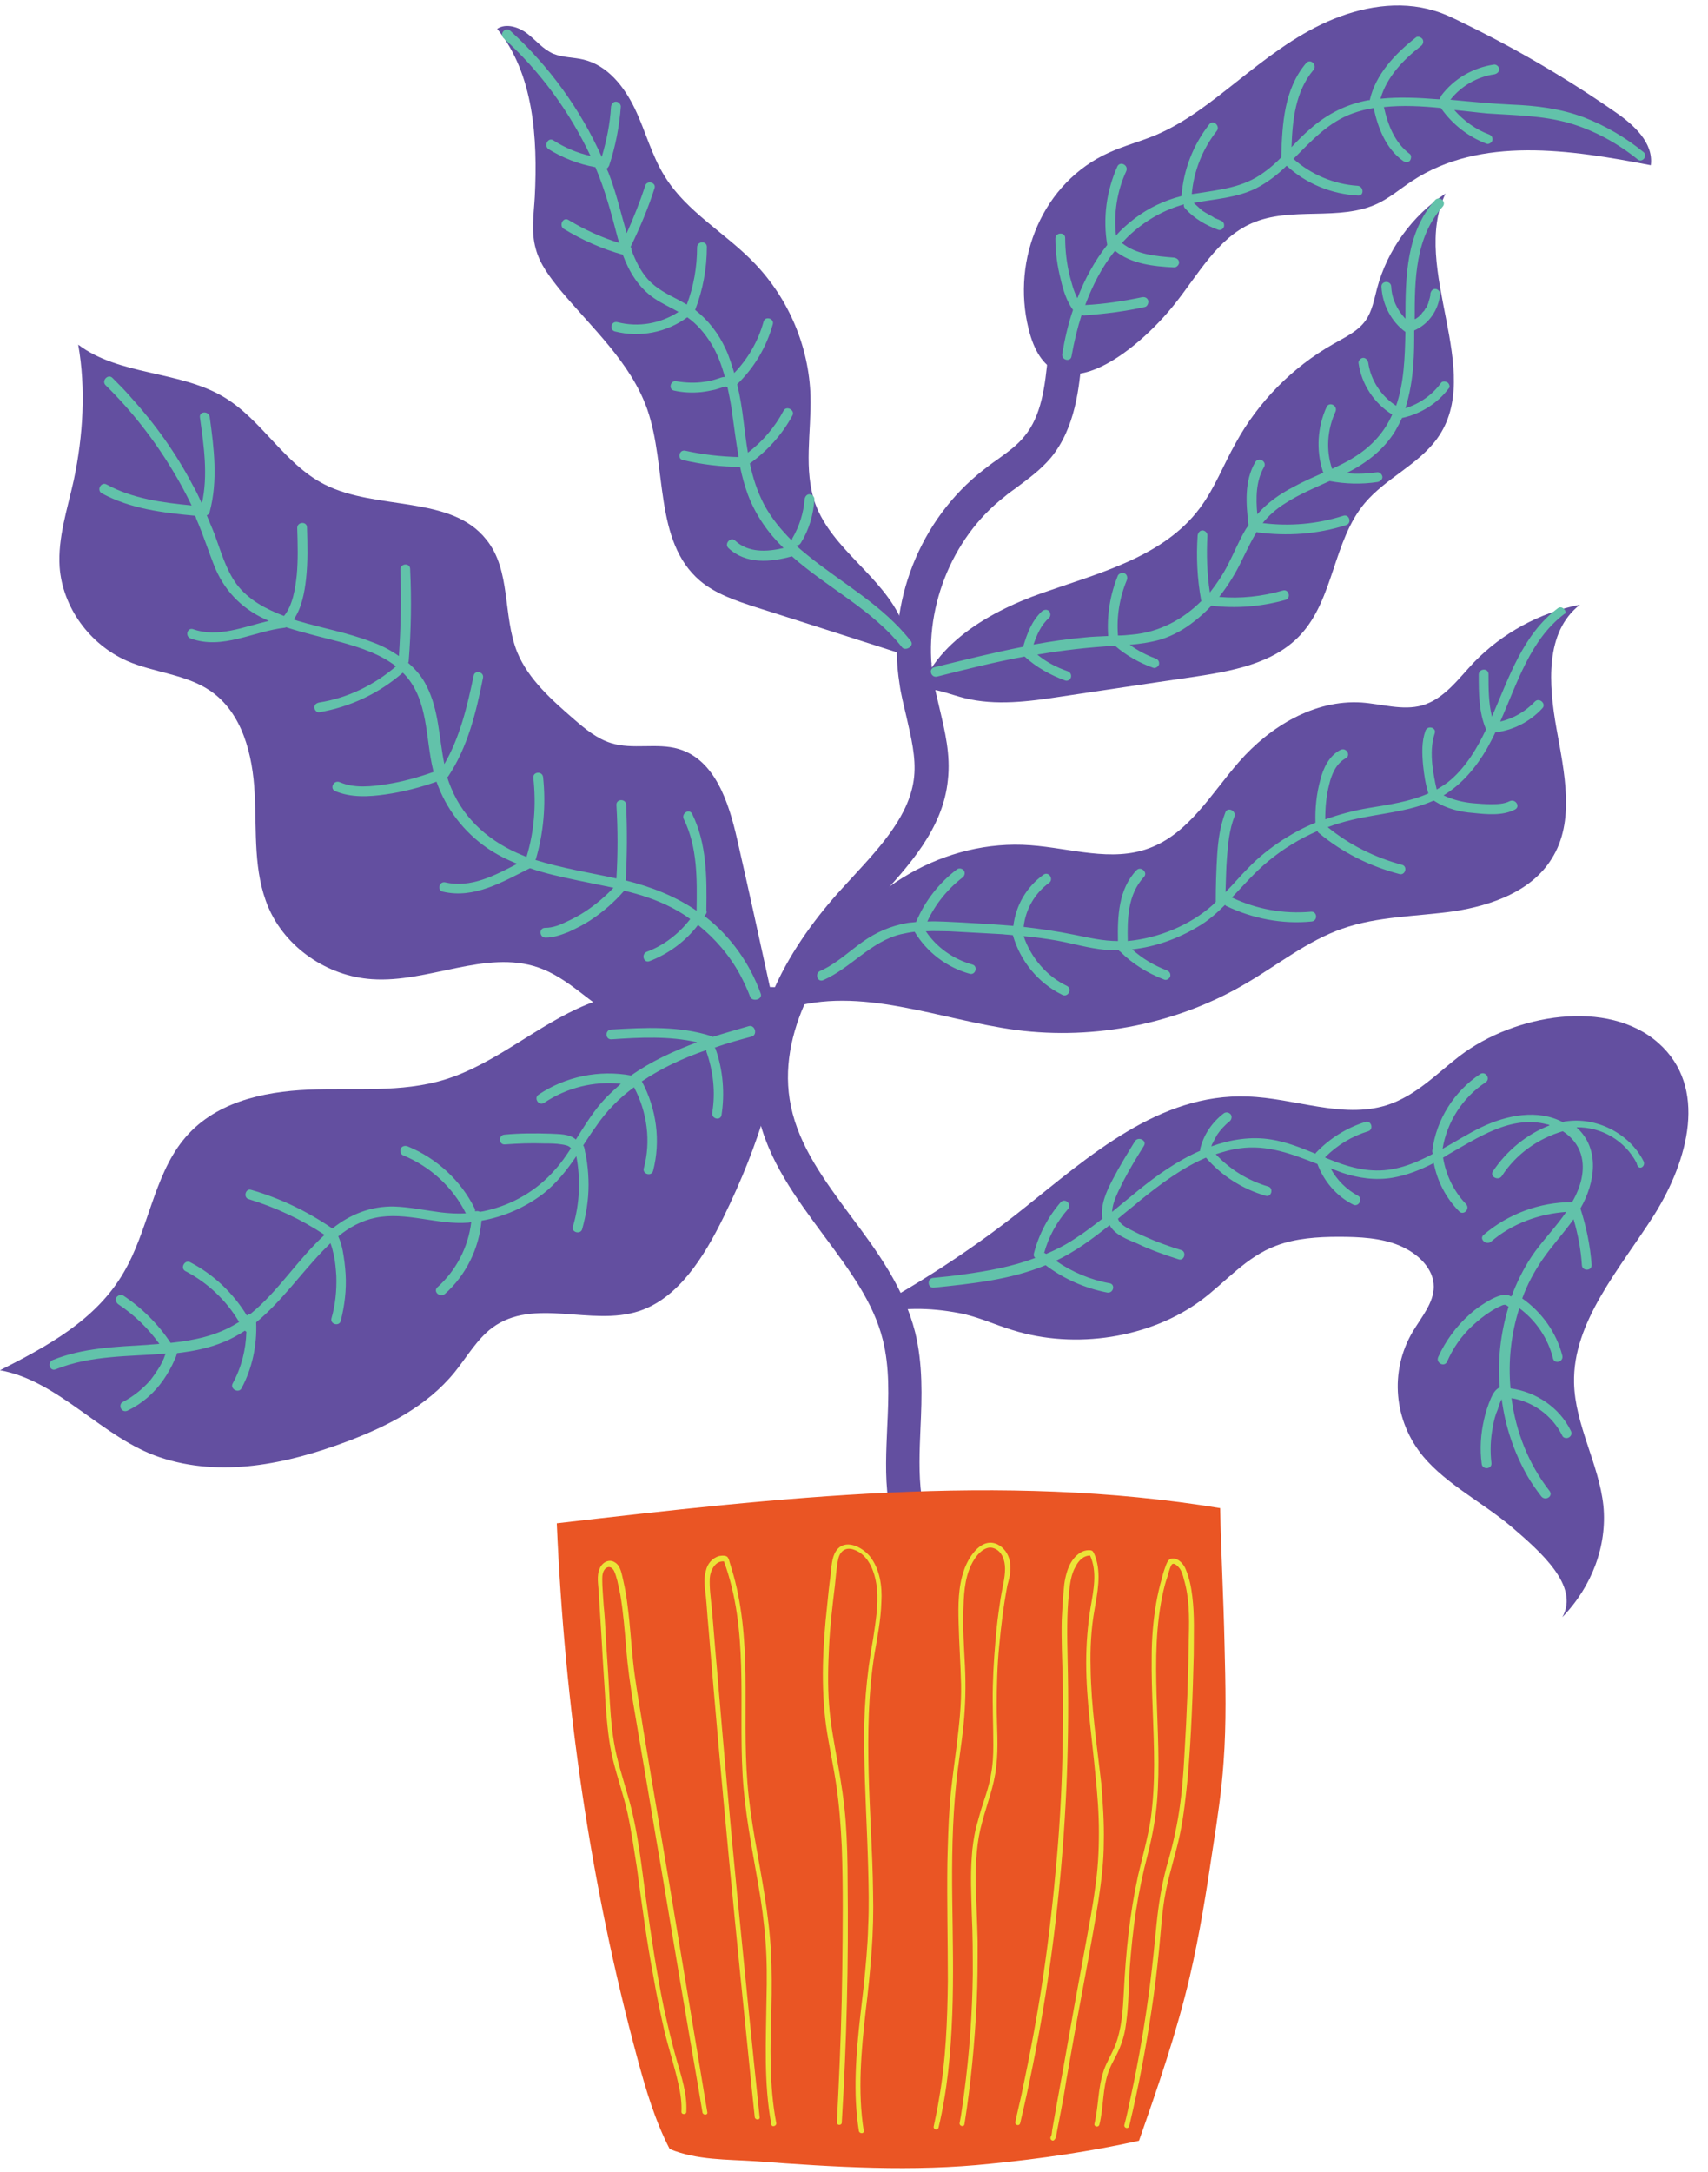 <?xml version="1.0" encoding="UTF-8"?><svg xmlns="http://www.w3.org/2000/svg" xmlns:xlink="http://www.w3.org/1999/xlink" height="444.3" preserveAspectRatio="xMidYMid meet" version="1.0" viewBox="-0.1 -1.1 349.4 444.3" width="349.4" zoomAndPan="magnify"><g id="change1_5"><path d="M181.6,305.8c-0.7-5.1-0.4-10.2-0.2-15.1c0.3-6.2,0.5-12.1-0.9-17.7c-1.9-7.7-6.9-14.4-12.1-21.4 c-5.6-7.6-11.5-15.4-13.5-25.1c-3.7-18.1,7.3-35,17.3-45.9c0.7-0.8,1.5-1.6,2.2-2.4c5.8-6.3,11.7-12.7,12.5-20.4 c0.4-4-0.6-8-1.6-12.4c-0.5-2.2-1.1-4.4-1.4-6.7c-2.6-16.4,4.1-33.5,17.2-43.7c0.9-0.7,1.8-1.4,2.7-2c2.2-1.6,4.2-3,5.7-4.9 c3.4-4.1,4.2-10,4.8-16.7l6.9,0.6c-0.5,6.1-1.3,14.4-6.3,20.5c-2.1,2.5-4.6,4.3-7,6.1c-0.8,0.6-1.7,1.2-2.5,1.9 c-11,8.5-16.8,23.5-14.6,37.2c0.3,2,0.8,4,1.3,6.1c1.1,4.7,2.3,9.5,1.7,14.7c-1,10-8.1,17.6-14.3,24.4c-0.7,0.8-1.5,1.6-2.2,2.4 c-8.9,9.8-18.8,24.7-15.6,39.9c1.7,8.2,6.8,15.1,12.2,22.4c5.4,7.2,10.9,14.7,13.2,23.8c1.6,6.5,1.4,13.2,1.1,19.6 c-0.2,4.8-0.4,9.4,0.2,13.9L181.6,305.8z" fill="#634FA0"/></g><g id="change1_1"><path d="M226.8,30.1c3.1-1.4,6.5-2.3,9.6-3.6c6.1-2.6,11.3-6.8,16.5-10.9c5.8-4.6,11.8-9.3,18.6-12.3 c6.8-3,14.6-4.4,21.8-2.2c2.1,0.6,4.1,1.6,6.1,2.6c10.7,5.2,21.1,11.3,30.9,18.1c3.8,2.6,7.9,6.3,7.3,10.9 c-16.5-3.2-34.8-6-48.8,3.2c-2.3,1.5-4.5,3.4-7,4.6c-7.9,3.8-17.8,0.5-25.9,4.1c-7,3.1-10.9,10.5-15.7,16.5 c-7.6,9.6-25.3,24.1-29.9,5C206.8,51.9,213.2,36.2,226.8,30.1z" fill="#634FA0"/></g><g id="change1_6"><path d="M187.2,144.1c1.7-12.3,14.2-19.8,25.9-23.9s24.8-7.4,32.2-17.3c3.1-4.1,4.9-9,7.4-13.4 c4.6-8.4,11.6-15.5,19.9-20.2c2.4-1.4,5.1-2.6,6.7-4.9c1.3-1.9,1.7-4.2,2.3-6.5c2.1-7.9,7.2-14.9,14-19.4 c-7.3,15.3,8.2,36.4-1.7,50.1c-3.9,5.4-10.5,8.1-14.8,13.2c-6.5,7.7-6.3,19.6-13.2,27c-5.5,5.9-14.1,7.4-22.1,8.6 c-9,1.3-18,2.7-26.9,4c-6.5,1-13.3,1.9-19.7,0.3c-2.8-0.7-5.5-1.9-8.3-1.9C185.9,139.8,187.2,141.2,187.2,144.1z" fill="#634FA0"/></g><g id="change1_2"><path d="M184.4,126c-3.9-9.2-14.2-14.6-17.7-24c-2.5-7-0.8-14.7-1-22.1c-0.3-10-4.4-19.8-11.4-27.1 c-5.9-6.2-13.9-10.5-18.4-17.8c-2.7-4.3-3.9-9.2-6.1-13.8s-5.6-8.9-10.5-10.1c-2-0.5-4.2-0.4-6.2-1.2c-2.1-0.9-3.5-2.7-5.3-4.1 s-4.4-2.2-6.2-1c7.5,9.2,8.3,22.4,7.7,34.3c-0.2,3.6-0.8,7.2,0.2,10.7c0.8,3.1,2.9,5.8,4.9,8.3c6.5,7.8,14.5,14.9,17.9,24.5 c4.1,11.8,1.3,27,10.8,35.1c3.2,2.7,7.4,4.1,11.4,5.4c12,3.8,24,7.7,36,11.5" fill="#634FA0"/></g><g id="change1_7"><path d="M168.3,196.2c7.6-15.6,25.1-25.7,42.4-24.4c8.2,0.6,16.6,3.5,24.3,0.6c8.1-3,12.7-11.2,18.4-17.7 c6.3-7.2,15.4-12.7,25-12.1c4.2,0.3,8.4,1.7,12.4,0.6c4.5-1.3,7.4-5.4,10.6-8.8c5.8-6,13.5-10.2,21.7-11.8 c-7.2,5.6-6.4,16.3-4.8,25.3c1.6,9,3.9,19-1,26.7c-4.1,6.6-12.2,9.5-19.9,10.7c-7.7,1.1-15.7,1-23,3.6c-7.1,2.5-13,7.3-19.5,11.1 c-14,8.3-30.9,11.7-47.1,9.6c-15.8-2.1-31.9-9.2-47-4.3" fill="#634FA0"/></g><g id="change1_3"><path d="M157.4,200.8c-2.2-10.1-4.4-20.1-6.7-30.2c-1.7-7.5-4.5-16.3-12-18.5c-4.4-1.3-9.4,0.2-13.8-1.2 c-2.9-0.9-5.3-2.9-7.5-4.8c-4.6-4-9.4-8.2-11.7-13.8c-3-7.5-1.2-16.7-6.3-23c-7.2-9.2-22.5-5.9-33.1-11.3 c-8.3-4.2-12.8-13.3-20.8-18c-9.1-5.3-21.3-4.3-29.6-10.6c1.6,9,1,18.7-0.9,27.7c-1.3,5.9-3.3,11.8-2.9,17.8 c0.6,8.2,6.1,15.8,13.8,19.2c5.5,2.4,12,2.7,17,6.1c6.6,4.5,8.7,13.1,9.1,21c0.4,7.9-0.3,16,2.8,23.3c3.5,8.2,12,14.1,21.2,14.7 c11.5,0.8,23.2-6.1,34-2.4c6.1,2.1,10.6,7.3,16.2,10.5c6.4,3.6,14.3,4.6,21.4,2.7c8.5-2.3,16-8.6,24.9-8.7" fill="#634FA0"/></g><g id="change1_4"><path d="M161.6,202.3c-14-1.7-28.5-3.3-41.7,2.1c-10,4.1-18.6,12.1-28.9,15.3c-9,2.8-18.6,1.7-28,2.1 s-19.5,2.6-25.7,10.4c-6,7.5-7.1,18.5-12.1,27c-5.7,9.8-15.7,15.1-25.3,20c12,2.1,21,13.9,32.7,17.8c12.5,4.2,25.9,1.4,38.2-3.2 c8.2-3.1,16.3-7.1,22.1-14.2c2.5-3.1,4.6-6.8,7.7-9.1c8.5-6.3,20.2-0.2,30-3.4c8-2.6,13.3-11,17.3-19.2 C155.5,232.4,159,219.7,161.6,202.3z" fill="#634FA0"/></g><g id="change1_8"><path d="M339.2,212.3c-10.3-9.2-29.4-6-40.7,2.6c-4.8,3.7-9,8.2-15,10.1c-9.1,2.8-18.8-1.5-28.4-1.8 c-18.1-0.7-32.5,12.3-45.8,22.9c-9.5,7.6-19.8,14.4-30.8,20.5c0.2,0.3,0.3,0.6,0.5,1c5.3-1.2,10.8-1.3,17.1-0.1 c3.8,0.7,7.3,2.4,11,3.5c12.8,4,28.1,1.6,38.5-6.1c5.1-3.8,9.2-8.9,15.4-11.2c4-1.5,8.4-1.8,12.7-1.8c4.3,0,8.7,0.2,12.5,1.8 c3.8,1.6,7,4.7,7,8.4c0,3.3-2.5,6.2-4.3,9.2c-4.8,8.1-3.9,18.3,2.2,25.6c4.8,5.7,12.2,9.4,18.1,14.4c5.8,5,13.9,12,10.3,18.4 c6.1-6.3,9.2-14.7,8.4-22.8c-0.9-8.5-5.8-16.5-6-25.1c-0.3-12.5,9.4-23.4,16.4-34.4C345.3,236.2,349.3,221.3,339.2,212.3z" fill="#634FA0"/></g><g id="change2_1"><path d="M296.1,77.2c-0.4-0.3-1.1-0.4-1.4,0c-1.8,2.5-4.4,4.3-7.3,5.2c0.9-2.9,1.4-5.9,1.6-8.8 c0.2-2.3,0.2-4.7,0.2-7.1c3-1.3,5-4.2,5.3-7.5c0-0.5-0.5-1-1-1c-0.6,0-0.9,0.5-1,1c0,0,0,0.1,0,0.1c0,0,0,0,0,0c0,0.1,0,0.2,0,0.2 c0,0.2-0.1,0.3-0.1,0.5c-0.1,0.3-0.2,0.7-0.3,1c0,0,0,0.1,0,0.1c0,0.1-0.1,0.1-0.1,0.2c-0.1,0.2-0.1,0.3-0.2,0.5 c-0.1,0.2-0.2,0.3-0.3,0.4c0,0.1-0.1,0.1-0.1,0.2c0,0-0.1,0.1-0.1,0.2c0,0-0.1,0.1-0.1,0.1c-0.1,0.1-0.1,0.1-0.2,0.2 c-0.1,0.1-0.2,0.2-0.3,0.4c-0.1,0.1-0.2,0.2-0.4,0.4c-0.1,0.1-0.1,0.1-0.2,0.2c0,0,0,0,0,0c0,0,0,0,0,0c-0.3,0.2-0.5,0.4-0.8,0.5 c0-8.2,0.1-16.7,5.7-23c0.9-1-0.6-2.3-1.5-1.4c-5.9,6.6-6.1,15.5-6.1,24.3c-1.7-1.8-2.8-4.1-2.9-6.6c-0.1-1.3-2.1-1.2-2,0.1 c0.2,3.6,2,7.1,4.9,9.2c-0.1,5.3-0.3,10.5-1.9,15.1c-3-1.9-5.2-5.2-5.7-8.8c-0.1-0.5-0.5-1-1-1c-0.5,0-1,0.5-1,1 c0.6,4.4,3.2,8.3,6.9,10.6c-1.5,3.4-4,6.4-7.9,8.8c-1.4,0.9-2.9,1.6-4.4,2.3c0,0,0,0,0,0c-1.3-3.8-1-8,0.7-11.7 c0.5-1.2-1.2-2.1-1.8-1c-1.9,4.1-2.2,8.9-0.8,13.2c0,0.1,0.1,0.2,0.1,0.3c-2,0.9-4.1,1.8-6.1,2.9c-2.9,1.5-5.4,3.3-7.4,5.6 c-0.3-3.3-0.3-6.8,1.4-9.7c0.6-1.1-1.1-2.1-1.8-1c-2.3,3.9-1.9,8.6-1.4,12.9c-0.2,0.4-0.5,0.7-0.7,1.1c-1.3,2.2-2.3,4.7-3.5,7 c-1,2-2.3,3.9-3.7,5.7c-0.6-3.9-0.7-7.8-0.5-11.7c0-0.5-0.5-1-1-1c-0.6,0-0.9,0.5-1,1c-0.3,4.4-0.1,8.8,0.7,13.2 c0,0.1,0,0.2,0.1,0.2c-3.8,3.8-8.6,6.4-14.1,6.9c-1,0.1-2,0.2-3,0.2c-0.3-3.8,0.3-7.7,1.8-11.3c0.2-0.5,0.1-1.1-0.4-1.4 c-0.4-0.2-1.1-0.1-1.4,0.4c-1.6,3.9-2.3,8.1-2,12.4c-1.6,0.1-3.2,0.1-4.9,0.3c-3.4,0.3-6.8,0.8-10.1,1.4c-0.1,0-0.2,0-0.3,0.1 c0.7-2,1.5-4,3.2-5.5c0.4-0.4,0.3-1.1,0-1.4c-0.4-0.4-1-0.3-1.4,0c-2.1,1.9-3.1,4.6-3.9,7.3c-6.1,1.2-12.1,2.7-18.2,4.2 c-1.2,0.3-0.7,2.2,0.6,1.9c5.9-1.5,11.9-3,17.9-4.1c2.4,2.2,5.3,3.8,8.3,4.9c0.5,0.2,1.1-0.2,1.2-0.7c0.1-0.6-0.2-1-0.7-1.2 c-2.3-0.8-4.4-1.9-6.2-3.4c5.3-0.9,10.5-1.5,15.9-1.8c0,0,0,0,0,0c2.3,2,5,3.5,7.8,4.5c0.5,0.2,1.1-0.3,1.2-0.7 c0.1-0.6-0.2-1-0.7-1.2c-1.9-0.7-3.6-1.6-5.3-2.8c2.2-0.2,4.3-0.5,6.4-1.1c2.5-0.8,4.8-2.1,6.8-3.7c1.3-1,2.5-2.1,3.5-3.2 c5.1,0.6,10.2,0.2,15.2-1.2c1.2-0.4,0.6-2.3-0.6-1.9c-4.2,1.2-8.6,1.7-13,1.3c1.8-2.3,3.3-4.7,4.6-7.4c1-2,1.9-4,3.1-5.9 c0.1,0,0.1,0,0.1,0.1c6.1,0.8,12.3,0.4,18.2-1.5c1.2-0.4,0.6-2.3-0.6-1.9c-5.3,1.7-10.9,2.2-16.5,1.5c1.3-1.6,2.9-3,4.7-4.1 c2.8-1.8,5.9-3.1,9-4.5c3.2,0.6,6.5,0.7,9.8,0.2c0.5-0.1,1-0.5,1-1c0-0.5-0.5-1-1-1c-2.1,0.3-4.2,0.4-6.4,0.2c4-2,7.6-4.7,10-8.6 c0.5-0.9,1-1.8,1.4-2.7c3.8-0.8,7.3-3,9.6-6.1C296.5,78.2,296.5,77.6,296.1,77.2z" fill="#62C2AA"/></g><g id="change2_3"><path d="M336.1,30c-3.7-3-7.8-5.4-12.2-7.1c-4.8-1.8-9.7-2.4-14.8-2.6c-4.2-0.2-8.3-0.6-12.5-1 c2.2-2.8,5.5-4.7,9-5.2c0.5-0.1,1-0.5,1-1c0-0.5-0.5-1-1-1c-4.3,0.6-8.3,2.9-10.9,6.4c-0.1,0.2-0.2,0.4-0.2,0.7c-0.2,0-0.3,0-0.5,0 c-3.9-0.3-7.8-0.5-11.7-0.1c1.3-4.5,4.7-8,8.3-10.8c0.4-0.3,0.6-0.9,0.3-1.4c-0.3-0.4-1-0.7-1.4-0.3c-4.2,3.3-8.2,7.5-9.4,12.8 c-0.1,0-0.2,0-0.3,0c-4.4,0.8-8.4,2.8-11.8,5.8c-1.4,1.2-2.7,2.5-3.9,3.8c0.2-5.6,0.8-11.4,4.5-15.8c0.8-1-0.6-2.4-1.5-1.4 c-4.5,5.3-4.9,12.4-5.1,19.1c0,0.1,0,0.1,0,0.2c-1.1,1.1-2.3,2.2-3.6,3.1c-4.2,3.1-9,3.5-13.9,4.3c-0.3,0-0.5,0.1-0.8,0.1 c0.4-4.7,2.2-9.2,5.1-12.9c0.8-1-0.7-2.4-1.5-1.4c-3.3,4.2-5.3,9.3-5.7,14.7c-3.5,0.9-6.7,2.4-9.6,4.6c-1.4,1.1-2.7,2.2-3.8,3.5 c-0.5-4.5,0.2-9.1,2.1-13.2c0.5-1.2-1.2-2.1-1.8-1c-2.3,5.1-3,10.7-2.1,16.1c-2.6,3.3-4.6,7-6.1,10.9c-0.8-1.5-1.2-3.2-1.6-4.7 c-0.6-2.5-0.9-5.1-0.9-7.6c0-1.3-2-1.2-2,0.1c0,2.8,0.4,5.7,1.1,8.4c0.5,2.2,1.2,4.4,2.5,6.2c-1,2.9-1.7,6-2.2,9 c-0.2,1.3,1.7,1.7,1.9,0.5c0.5-2.9,1.2-5.8,2.1-8.6c0.2,0.2,0.4,0.3,0.7,0.2c4.1-0.3,8.1-0.8,12.2-1.7c0.5-0.1,0.8-0.8,0.7-1.3 c-0.2-0.6-0.7-0.8-1.3-0.7c-3.8,0.8-7.7,1.4-11.6,1.6c0,0,0,0,0,0c1.5-4,3.4-7.8,6.1-11.1c3.3,2.7,7.9,3.2,12.1,3.4 c0.5,0,1-0.5,1-1c0-0.6-0.5-0.9-1-1c-3.7-0.3-7.7-0.6-10.7-3c0.6-0.6,1.2-1.3,1.9-1.9c3.1-2.8,6.8-4.9,10.8-6 c-0.1,0.3,0,0.6,0.3,0.9c1.8,2,4.2,3.4,6.7,4.3c0.5,0.2,1.1-0.2,1.2-0.7c0.1-0.6-0.2-1-0.7-1.2c-0.1,0-0.3-0.1-0.4-0.2c0,0,0,0,0,0 c0,0,0,0-0.1,0c-0.1,0-0.1-0.1-0.2-0.1c-0.3-0.1-0.6-0.2-0.8-0.4c-0.5-0.3-1.1-0.6-1.6-0.9c-0.1-0.1-0.2-0.1-0.3-0.2 c-0.1,0-0.1-0.1-0.2-0.1c0,0,0,0,0,0c0,0,0,0,0,0c-0.2-0.2-0.5-0.4-0.7-0.6c-0.4-0.4-0.8-0.7-1.2-1.1c4.3-0.8,8.8-1,12.8-3 c2.3-1.2,4.4-2.8,6.2-4.6c4,3.7,9.2,5.8,14.6,6.1c1.3,0.1,1.2-1.9-0.1-2c-4.8-0.3-9.5-2.3-13.1-5.5c3.6-3.6,7.1-7.5,12.1-9.3 c1.4-0.5,2.9-0.9,4.3-1.1c0.9,4.1,2.5,8.3,6,10.8c0.4,0.3,1,0.4,1.4,0c0.3-0.4,0.4-1.1,0-1.4c-3.1-2.3-4.5-6-5.3-9.6 c3.8-0.4,7.8-0.2,11.7,0.2c0,0.1,0,0.1,0.1,0.2c2.3,3.2,5.5,5.7,9.2,7.1c0.5,0.2,1.1-0.3,1.2-0.7c0.1-0.6-0.2-1-0.7-1.2 c-2.7-1-5.2-2.8-7.1-5c2.3,0.2,4.5,0.5,6.7,0.7c5.7,0.4,11.3,0.4,16.9,2c5.1,1.5,9.8,4.1,13.9,7.4C335.8,32.3,337.1,30.8,336.1,30z" fill="#62C2AA"/></g><g id="change2_4"><path d="M318.6,123.3c-7.2,5.4-10,14.2-13.5,22.2c-0.7-2.8-0.7-5.8-0.7-8.7c0-1.3-2-1.2-2,0.1c0,3.8,0,7.7,1.5,11.2 c-1.8,3.8-4,7.5-7.2,10.3c-0.9,0.8-1.9,1.4-2.9,2c-0.4-1.7-0.7-3.4-0.9-5.1c-0.2-2.1-0.2-4.3,0.5-6.4c0.4-1.2-1.5-1.7-1.9-0.5 c-0.8,2.2-0.7,4.6-0.5,6.9c0.2,2,0.5,4,1.1,5.9c-3.8,1.7-8.1,2.3-12.3,3c-3,0.5-5.9,1.3-8.8,2.3c0-2.4,0.2-4.8,0.8-7.1 c0.5-2.1,1.4-4.3,3.4-5.4c1.1-0.6,0.1-2.3-1.1-1.7c-2.3,1.2-3.5,3.7-4.1,6.1c-0.8,2.9-1.1,5.9-1,8.8c-2.3,0.9-4.5,2.1-6.7,3.5 c-2.6,1.7-5,3.6-7.1,5.8c-1.6,1.6-3,3.3-4.6,4.9c0.1-2.4,0.1-4.7,0.3-7.1c0.2-2.8,0.5-5.7,1.5-8.3c0.5-1.2-1.3-2.1-1.8-1 c-1.1,2.8-1.5,5.7-1.7,8.7c-0.2,3.2-0.3,6.4-0.3,9.6c0,0,0,0.1,0,0.1c-0.2,0.2-0.4,0.4-0.6,0.6c-4.7,4.2-11.1,6.8-17.4,7.4 c-0.1-4.6,0-9.5,3.3-13.1c0.9-0.9-0.6-2.3-1.5-1.4c-3.7,3.9-3.9,9.4-3.8,14.5c-3.1,0-6-0.7-9-1.3c-3.4-0.7-6.9-1.2-10.3-1.6 c0.4-3.6,2.3-6.9,5.2-9c1-0.7,0-2.4-1.1-1.7c-3.5,2.5-5.7,6.3-6.2,10.5c-3.5-0.3-7-0.5-10.5-0.7c-2.4-0.1-4.8-0.3-7.1-0.2 c1.6-3.5,4.1-6.6,7.2-9c0.4-0.3,0.6-0.9,0.3-1.4c-0.3-0.4-0.9-0.6-1.4-0.3c-3.7,2.8-6.6,6.5-8.4,10.8c-0.6,0.1-1.2,0.1-1.8,0.2 c-3.4,0.6-6.4,1.9-9.2,3.9c-2.8,2-5.4,4.5-8.6,5.9c-1.2,0.5-0.6,2.4,0.6,1.9c5.7-2.5,9.7-7.9,15.9-9.4c0.9-0.2,1.9-0.4,2.8-0.5 c2.5,4.2,6.6,7.3,11.3,8.6c1.2,0.3,1.7-1.6,0.5-1.9c-3.9-1.1-7.3-3.5-9.5-6.8c1.6-0.1,3.2,0,4.8,0c3.6,0.2,7.3,0.4,10.9,0.6 c0.7,0.1,1.4,0.1,2.1,0.2c1.5,5.3,5.2,9.8,10.1,12.2c1.2,0.6,2.1-1.2,1-1.8c-4.2-2-7.4-5.8-8.9-10.2c2.3,0.2,4.5,0.5,6.8,0.9 c3.3,0.6,6.6,1.6,10,1.9c0.9,0.1,1.8,0.1,2.7,0.1c0,0.1,0.1,0.2,0.2,0.2c2.6,2.6,5.7,4.5,9.1,5.8c0.5,0.2,1.1-0.3,1.2-0.7 c0.1-0.6-0.2-1-0.7-1.2c-2.6-1-5-2.4-7.1-4.3c4.7-0.5,9.4-2.2,13.4-4.6c2.1-1.2,3.9-2.8,5.6-4.5c0.1,0.1,0.1,0.1,0.2,0.2 c5.4,2.6,11.5,3.8,17.5,3.2c1.3-0.1,1.2-2.1-0.1-2c-5.6,0.5-11.1-0.5-16.2-2.9c2.4-2.5,4.7-5.2,7.4-7.4c3-2.5,6.4-4.6,10.1-6.2 c0.1,0.1,0.1,0.3,0.3,0.4c4.8,4,10.4,6.8,16.5,8.4c1.2,0.3,1.7-1.6,0.5-1.9c-5.6-1.5-10.8-4.1-15.2-7.7c1.6-0.6,3.3-1.1,5-1.5 c5.5-1.3,11.4-1.6,16.6-3.9c0.1,0,0.1,0,0.2,0c0,0,0.1,0.1,0.1,0.1c2.4,1.5,5.1,2.2,7.9,2.4c2.8,0.3,6,0.6,8.5-0.7 c1.2-0.6,0.1-2.3-1.1-1.7c-1.2,0.6-2.6,0.6-3.9,0.6c-1.2,0-2.4-0.1-3.6-0.2c-2.1-0.2-4.1-0.7-6-1.6c3.8-2.3,6.7-5.8,8.9-9.6 c0.6-1.1,1.2-2.2,1.7-3.3c0.1,0,0.1,0,0.2,0c3.6-0.5,6.9-2.2,9.4-4.9c0.9-0.9-0.6-2.3-1.5-1.4c-1.9,2-4.4,3.5-7.1,4.1 c3.5-7.9,6.1-16.7,13.1-22C320.7,124.3,319.6,122.6,318.6,123.3z" fill="#62C2AA"/></g><g id="change2_2"><path d="M186.2,130c-5.8-7.4-14.1-11.8-21.2-17.6c-0.7-0.6-1.5-1.2-2.2-1.9c0.4,0,0.7-0.2,0.9-0.5 c1.7-2.7,2.6-5.8,2.8-9c0-0.5-0.5-1-1-1c-0.6,0-0.9,0.5-1,1c-0.2,2.8-1.1,5.6-2.5,8c-0.1,0.2-0.1,0.4-0.1,0.5 c-2.2-2.2-4.2-4.6-5.7-7.4c-1.4-2.7-2.3-5.5-2.9-8.4c3.6-2.6,6.6-5.9,8.7-9.8c0.6-1.1-1.2-2.1-1.8-1c-1.8,3.4-4.3,6.3-7.3,8.6 c-0.4-2.2-0.6-4.3-0.9-6.5c-0.3-2.5-0.7-5-1.3-7.5c0,0,0,0,0,0c3.5-3.4,6-7.6,7.3-12.3c0.3-1.2-1.6-1.7-1.9-0.5 c-1.1,4-3.2,7.6-6,10.5c-0.5-1.6-1-3.3-1.7-4.8c-1.5-3.3-3.6-6-6.3-8.1c1.6-4.1,2.4-8.5,2.4-12.9c0-1.3-2-1.2-2,0.1 c0,4-0.7,8-2.1,11.7c-0.5-0.3-1.1-0.6-1.6-0.9c-2.3-1.2-4.6-2.3-6.4-4.3c-1.5-1.7-2.5-3.8-3.3-5.9c0-0.3,0-0.5-0.2-0.7 c1.9-3.9,3.6-7.9,4.9-12c0.4-1.2-1.6-1.7-1.9-0.5c-1.1,3.3-2.4,6.6-3.8,9.7c-1.2-4.1-2.1-8.2-3.7-12.3c-0.1-0.3-0.3-0.6-0.4-0.9 c0.2-0.1,0.4-0.4,0.5-0.6c1.3-3.9,2.1-8,2.4-12.1c0-0.5-0.5-1-1-1c-0.6,0-0.9,0.5-1,1c-0.2,3.5-0.9,6.9-1.9,10.3 c-4.4-9.8-10.8-18.6-18.7-25.8c-1-0.9-2.3,0.6-1.4,1.5c7.5,6.8,13.5,15,17.8,24.1c-2.7-0.6-5.3-1.7-7.6-3.2c-1.1-0.7-2,1.1-1,1.8 c2.9,1.8,6.2,3.1,9.6,3.7c2,4.7,3.3,9.6,4.6,14.6c0.1,0.3,0.2,0.6,0.3,0.9c-3.6-1.1-7.1-2.7-10.4-4.7c-1.1-0.7-2,1.1-1,1.8 c3.8,2.3,7.8,4.1,12.1,5.3c1.3,3.5,3.2,6.7,6.4,8.9c1.6,1.1,3.4,1.9,5,2.8c-3.7,2.4-8.2,3.2-12.5,2.1c-1.3-0.3-1.7,1.6-0.5,1.9 c5.1,1.3,10.6,0.2,14.8-2.9c2,1.4,3.6,3.3,4.9,5.4c1.3,2.1,2.1,4.4,2.8,6.8c-0.5,0-1,0.2-1.6,0.4c-0.9,0.3-1.7,0.5-2.6,0.6 c-1.9,0.3-3.8,0.2-5.7-0.1c-1.3-0.3-1.7,1.7-0.5,1.9c1.8,0.4,3.7,0.5,5.6,0.3c0.9-0.1,1.9-0.3,2.8-0.5c0.4-0.1,0.9-0.3,1.3-0.4 c0.2-0.1,0.7-0.3,1-0.2c0.1,0,0.1,0,0.2,0c0.4,1.9,0.8,3.8,1,5.6c0.4,2.9,0.8,5.9,1.3,8.8c-3.7-0.1-7.3-0.5-10.9-1.3 c-1.3-0.3-1.7,1.7-0.5,1.9c3.8,0.9,7.8,1.4,11.7,1.4c0.4,1.9,0.9,3.8,1.6,5.7c1.6,4.2,4.1,7.8,7.3,10.9c-3.4,0.8-7.2,1-9.9-1.5 c-0.9-0.9-2.3,0.6-1.4,1.5c3.6,3.4,8.7,2.9,13,1.7c7.3,6.5,16.5,10.9,22.6,18.7C185.3,132.1,187,131,186.2,130z" fill="#62C2AA"/></g><g id="change2_5"><path d="M155.5,202.1c-2.2-6.1-6.1-11.6-11.2-15.6c-0.1-0.1-0.2-0.1-0.3-0.2c0.1-0.1,0.2-0.3,0.3-0.4 c0.2-0.3,0.2-0.5,0.1-0.7c0-0.1,0-0.1,0-0.2c0.1-6.6,0.1-13.5-2.9-19.6c-0.6-1.2-2.3-0.1-1.7,1.1c2.8,5.7,2.7,12.3,2.6,18.6 c0,0,0,0,0,0.1c-4.4-3-9.3-4.9-14.5-6.2c0.3-5.2,0.3-10.4,0.1-15.5c-0.1-1.3-2.1-1.2-2,0.1c0.3,5,0.3,10,0,15 c-5.5-1.2-11.2-2.1-16.6-3.8c0,0,0.1-0.1,0.1-0.1c1.6-5.4,2.1-11.2,1.5-16.8c-0.1-1.3-2.1-1.2-2,0.1c0.6,5.5,0.2,11-1.4,16.2 c-0.2-0.1-0.5-0.2-0.7-0.3c-6.5-2.6-12-7.2-14.7-13.8c-0.3-0.7-0.6-1.5-0.8-2.2c0.1-0.1,0.1-0.1,0.2-0.2c4-6,5.7-13.1,7.1-20.1 c0.3-1.3-1.7-1.7-1.9-0.5c-1.3,6.2-2.8,12.6-6,18.1c-1.1-5.3-1.1-11-3.6-15.9c-0.9-1.9-2.2-3.4-3.8-4.8c0-0.1,0.1-0.2,0.1-0.3 c0.5-6.3,0.6-12.6,0.3-18.9c0-1.3-2-1.2-2,0.1c0.2,5.9,0.1,11.8-0.3,17.7c-1.7-1.2-3.6-2.2-5.6-2.9c-4.9-1.9-10.1-2.8-15.1-4.3 c-0.3-0.1-0.6-0.2-0.8-0.3c1.6-2.3,2.2-5.5,2.5-8.2c0.4-3.5,0.3-7.1,0.2-10.6c0-1.3-2-1.2-2,0.1c0.1,3.2,0.2,6.5-0.1,9.7 c-0.3,2.7-0.8,6.1-2.6,8.3c-3.7-1.4-7.3-3.3-9.7-6.5c-2.2-3-3.2-6.7-4.5-10.2c-0.5-1.3-1.1-2.6-1.6-3.9c0.3-0.1,0.5-0.3,0.6-0.7 c1.7-6.4,0.9-12.9,0-19.4c-0.2-1.3-2.2-1.2-2,0.1c0.8,5.8,1.7,11.8,0.4,17.6c-0.6-1.3-1.2-2.6-1.9-3.8c-3.4-6.5-7.7-12.5-12.6-17.9 c-1.2-1.4-2.5-2.7-3.8-4c-0.9-0.9-2.3,0.6-1.4,1.5c5.3,5.2,9.9,11.1,13.7,17.4c1.4,2.3,2.7,4.7,3.9,7.2C33,101.7,27,100.9,21.7,98 c-1.1-0.6-2.1,1.1-1,1.8c5.9,3.2,12.6,4,19.1,4.6c0.1,0.2,0.2,0.3,0.2,0.5c1.5,3.4,2.6,7,4,10.4c2.2,5,5.9,8.5,10.9,10.6 c-5.1,1.2-10.4,3.5-15.5,1.7c-1.2-0.4-1.7,1.5-0.5,1.9c6.5,2.4,12.9-1.5,19.3-2.2c0.1,0,0.1,0,0.2-0.1c3.7,1.2,7.6,2.1,11.4,3.1 c3.9,1.1,7.9,2.4,11.1,4.9c-4.4,3.8-9.9,6.5-15.7,7.4c-0.5,0.1-1,0.4-1,1c0,0.5,0.5,1.1,1,1c6.4-1.1,12.3-3.9,17.1-8.1 c0.1,0.1,0.3,0.3,0.4,0.4c4.9,5.3,4.2,13,5.8,19.5c0,0.1,0.1,0.3,0.1,0.4c-3.1,1.1-6.3,2-9.5,2.5c-3.2,0.5-6.7,0.9-9.7-0.4 c-1.2-0.5-2.1,1.2-1,1.8c3.3,1.4,6.9,1.2,10.4,0.7c3.5-0.5,7-1.4,10.4-2.6c1.9,5.5,5.6,10.3,10.4,13.6c1.9,1.3,3.9,2.3,6.1,3.2 c-4.6,2.4-9.5,5-14.7,3.8c-1.3-0.3-1.7,1.7-0.5,1.9c6.4,1.5,12.2-2,17.8-4.8c3.2,1.1,6.5,1.8,9.8,2.5c2.4,0.5,4.9,1,7.3,1.5 c-1.7,1.8-3.6,3.4-5.7,4.8c-1.2,0.8-2.5,1.5-3.8,2.1c-1.4,0.7-2.9,1.3-4.5,1.3c-1.3,0-1.2,2,0.1,2c1.7,0,3.3-0.6,4.8-1.2 c1.5-0.7,2.9-1.4,4.3-2.3c2.6-1.7,5-3.8,7-6.1c3.4,0.8,6.7,1.9,9.8,3.5c1.3,0.7,2.5,1.4,3.7,2.3c-2.3,3-5.4,5.4-8.9,6.7 c-1.2,0.5-0.6,2.4,0.6,1.9c3.9-1.5,7.4-4.1,9.9-7.4c3.5,2.8,6.5,6.3,8.6,10.2c0.8,1.5,1.5,3,2.1,4.6 C154,203.9,156,203.3,155.5,202.1z" fill="#62C2AA"/></g><g id="change2_7"><path d="M153.1,208.8c-2.4,0.7-4.9,1.4-7.4,2.2c0,0-0.1,0-0.1-0.1c-6.7-2.2-13.8-1.8-20.7-1.4 c-1.3,0.1-1.2,2.1,0.1,2c5.8-0.4,11.8-0.7,17.5,0.6c-4.8,1.8-9.4,3.9-13.5,6.8c-6.5-1.2-13.4,0.2-18.9,3.9c-1.1,0.7,0,2.4,1.1,1.7 c4.6-3.1,10.2-4.5,15.7-3.9c-1,0.9-2,1.8-3,2.8c-2.5,2.6-4.3,5.6-6.2,8.6c-1.3-1.2-3.5-1.1-5.2-1.2c-3.1-0.1-6.3-0.1-9.4,0.2 c-1.3,0.1-1.2,2.1,0.1,2c2.7-0.2,5.3-0.3,8-0.2c1.2,0,2.4,0,3.6,0.2c0.6,0.1,1.5,0.2,1.9,0.8c-1,1.5-2,3-3.2,4.3 c-3.7,4.3-8.8,7.3-14.4,8.5c-0.3,0.1-0.7,0.1-1,0.2c-0.3-0.2-0.7-0.2-1-0.1c0-0.2,0-0.4-0.1-0.6c-2.8-5.7-7.8-10.3-13.7-12.7 c-0.5-0.2-1.1-0.1-1.4,0.4c-0.2,0.4-0.1,1.2,0.4,1.4c5.6,2.3,10.2,6.5,12.9,11.9c-1.7,0.1-3.4,0-5.1-0.2c-3.2-0.4-6.4-1.1-9.6-1.2 c-4.7-0.1-9,1.6-12.6,4.5c-5.1-3.5-10.7-6.2-16.6-7.9c-1.2-0.4-1.7,1.6-0.5,1.9c5.5,1.7,10.7,4.1,15.5,7.3 c-5.5,5-9.4,11.5-15.2,16.2c-0.3,0-0.5,0.1-0.7,0.3c-2.8-4.6-6.8-8.4-11.6-10.9c-1.1-0.6-2.1,1.2-1,1.8c4.6,2.4,8.4,6,11,10.4 c-0.1,0.1-0.2,0.2-0.3,0.2c-4.1,2.6-8.9,3.6-13.7,4.1c-2.5-3.8-5.8-7.1-9.7-9.7c-0.5-0.3-1.1,0-1.4,0.4c-0.3,0.5,0,1.1,0.4,1.4 c3.3,2.2,6.1,4.9,8.4,8.1c-0.8,0.1-1.6,0.1-2.4,0.2c-6.5,0.4-13.2,0.6-19.4,3.1c-1.2,0.5-0.6,2.4,0.6,1.9c7.2-2.9,15-2.6,22.5-3.2 c0,0.1,0,0.1-0.1,0.2c-0.1,0.3-0.2,0.5-0.3,0.8c-0.2,0.5-0.5,1.1-0.8,1.6c-0.6,1-1.3,2-2,2.9c-1.6,1.8-3.5,3.3-5.6,4.4 c-0.5,0.2-0.6,1-0.3,1.4c0.3,0.5,0.9,0.6,1.4,0.3c2.9-1.4,5.4-3.6,7.2-6.2c0.9-1.3,1.7-2.7,2.3-4.1c0.2-0.4,0.4-0.9,0.5-1.4 c3.3-0.4,6.5-1,9.6-2.3c1.5-0.6,2.9-1.4,4.3-2.3c0.1,0.1,0.2,0.2,0.3,0.2c-0.1,3.7-1,7.3-2.8,10.6c-0.6,1.1,1.2,2.1,1.8,1 c2.2-4.1,3.2-8.8,3-13.5c5.1-4.2,9-9.8,13.6-14.6c0.5-0.5,1.1-1.1,1.6-1.6c0.3,0.8,0.5,1.6,0.7,2.5c0.3,1.4,0.4,2.8,0.5,4.2 c0.1,3-0.2,5.9-1,8.7c-0.3,1.2,1.6,1.7,1.9,0.5c0.8-3.1,1.2-6.4,1-9.6c-0.1-1.6-0.3-3.2-0.6-4.8c-0.2-1-0.5-2-0.9-2.9 c2.2-1.8,4.7-3.2,7.6-3.8c6.3-1.3,12.6,1.5,19,1c0.2,0,0.4-0.1,0.6-0.1c-0.6,5.1-3.1,9.9-6.9,13.3c-1,0.9,0.5,2.2,1.5,1.4 c4.3-3.8,7-9.3,7.5-15c4.6-0.8,8.9-2.7,12.6-5.5c2.8-2.2,4.9-4.9,6.8-7.7c0.9,4.8,0.7,9.7-0.7,14.4c-0.4,1.2,1.6,1.7,1.9,0.5 c0.8-2.9,1.3-5.9,1.3-9c0-1.5-0.1-3-0.3-4.5c-0.1-0.7-0.2-1.5-0.4-2.2c-0.1-0.5-0.1-1-0.4-1.4c0.8-1.2,1.6-2.5,2.5-3.7 c2.2-3.3,4.9-6,7.9-8.2c2.7,5.1,3.5,11.1,2,16.6c-0.3,1.2,1.6,1.7,1.9,0.5c1.6-6.1,0.7-12.7-2.3-18.3c4-2.7,8.5-4.8,13.2-6.4 c0,0.1,0,0.2,0,0.3c1.4,4,1.9,8.3,1.2,12.5c-0.2,1.3,1.7,1.7,1.9,0.5c0.7-4.5,0.3-9.2-1.2-13.5c0-0.1-0.1-0.2-0.2-0.3 c2.5-0.9,5.1-1.6,7.7-2.3C154.9,210.4,154.3,208.5,153.1,208.8z" fill="#62C2AA"/></g><g id="change2_6"><path d="M336.1,236.4c-2.9-5.7-9.7-9.1-16-8.1c-0.2,0-0.3,0.1-0.4,0.2c-5.2-2.8-11.6-1.5-16.8,1 c-2.7,1.3-5.2,2.9-7.9,4.4c0.9-5.5,4.1-10.5,8.8-13.6c1.1-0.7,0-2.4-1.1-1.7c-5.3,3.5-9,9.3-9.8,15.7c0,0.2,0,0.4,0.1,0.5 c0,0.1-0.1,0.1-0.1,0.2c-3.8,2-7.8,3.6-12.3,3.3c-3.4-0.2-6.5-1.3-9.6-2.6c0,0,0-0.1,0-0.1c2.5-2.5,5.5-4.3,8.8-5.3 c1.2-0.4,0.6-2.3-0.6-1.9c-3.8,1.2-7.2,3.3-10,6.2c-0.1,0.1-0.2,0.2-0.2,0.3c-2.9-1.2-5.9-2.4-9-2.9c-4.2-0.7-8.4,0-12.3,1.4 c0.1-0.3,0.1-0.4,0.3-0.7c0.3-0.6,0.6-1.2,0.9-1.7c0.6-0.9,1.6-2,2.5-2.7c0.4-0.3,0.6-0.9,0.3-1.4c-0.3-0.4-0.9-0.6-1.4-0.3 c-2.4,1.8-4.2,4.4-4.9,7.4c0,0.1,0,0.2,0,0.3c-2.3,1-4.6,2.3-6.7,3.7c-4,2.6-7.6,5.8-11.3,8.8c0.1-2.2,1.4-4.4,2.3-6.3 c1.3-2.5,2.7-4.8,4.2-7.2c0.7-1.1-1.1-2-1.8-1c-1.6,2.6-3.2,5.2-4.6,7.9c-1.3,2.5-2.5,5.1-2.1,8c-1.8,1.4-3.6,2.8-5.5,4 c-1.9,1.3-3.9,2.3-6,3.2c-0.1-0.1-0.3-0.2-0.4-0.2c0.9-3.3,2.6-6.4,4.9-9c0.8-1-0.6-2.3-1.5-1.4c-2.6,3-4.5,6.6-5.5,10.5 c-0.1,0.4,0,0.7,0.3,0.9c-4.7,1.8-9.7,2.7-14.8,3.4c-2,0.3-4.1,0.5-6.1,0.7c-1.3,0.1-1.2,2.1,0.1,2c7.7-0.8,15.7-1.6,22.9-4.6 c3.7,2.8,8,4.7,12.6,5.6c1.3,0.2,1.7-1.7,0.5-1.9c-3.9-0.7-7.7-2.3-11-4.6c4-1.9,7.5-4.5,11-7.3c1,2,3.8,3,5.7,3.8 c2.7,1.3,5.6,2.3,8.4,3.2c1.2,0.4,1.7-1.6,0.5-1.9c-2.6-0.8-5.1-1.7-7.5-2.8c-1.2-0.5-2.3-1.1-3.5-1.7c-0.8-0.5-1.6-1-1.9-1.9 c1.5-1.3,3.1-2.5,4.6-3.8c4.1-3.3,8.5-6.6,13.4-8.7c3.2,3.7,7.4,6.4,12.2,7.8c1.2,0.4,1.7-1.6,0.5-1.9c-4.1-1.2-7.8-3.5-10.7-6.6 c1.6-0.5,3.2-1,4.9-1.2c5.7-0.8,10.8,1.2,15.9,3.2c1.3,3.5,3.9,6.6,7.3,8.3c1.1,0.6,2.1-1.2,1-1.8c-2.4-1.3-4.3-3.2-5.6-5.6 c0.8,0.3,1.6,0.6,2.4,0.9c3.3,1.1,6.8,1.6,10.3,1c2.9-0.5,5.7-1.6,8.4-3c0.7,3.7,2.5,7.2,5.2,9.9c0.9,0.9,2.3-0.5,1.4-1.5 c-2.5-2.6-4.1-5.9-4.7-9.5c0.3-0.2,0.6-0.3,0.8-0.5c6.2-3.5,13.1-8.3,20.5-6.3c0.2,0,0.4,0.1,0.5,0.2c-4.7,1.8-8.8,5.2-11.6,9.4 c-0.7,1.1,1.1,2,1.8,1c2.9-4.5,7.4-7.7,12.5-9.2c1.7,1.1,3.1,2.7,3.7,4.7c1,3.3-0.1,6.9-1.8,9.8c-6.6,0-13.1,2.4-18.1,6.7 c-1,0.8,0.5,2.2,1.5,1.4c4.3-3.7,9.8-5.7,15.4-6.1c-1.9,2.8-4.3,5.3-6.3,8c-1.9,2.6-3.4,5.5-4.6,8.5c-0.1,0.2-0.1,0.4-0.2,0.6 c-0.1,0.1-0.1,0.1-0.2,0.2c-1.2-0.8-2.9,0-4.1,0.6c-1.6,0.9-3.1,1.9-4.4,3.1c-2.7,2.4-4.9,5.4-6.4,8.7c-0.5,1.2,1.2,2.1,1.8,1 c1.2-2.8,3-5.4,5.3-7.5c1.1-1,2.3-2,3.6-2.8c0.6-0.4,1.3-0.8,2-1.1c0.4-0.2,1-0.5,1.4-0.1c0.1,0.1,0.2,0.1,0.3,0.2 c-1.6,5.3-2.3,10.9-1.8,16.5c-0.9,0.4-1.4,1.3-1.8,2.2c-0.6,1.4-1.1,2.9-1.4,4.3c-0.7,3-0.9,6.1-0.5,9.1c0.1,1.3,2.1,1.2,2-0.1 c-0.3-2.5-0.2-5,0.3-7.5c0.2-1.2,0.5-2.4,1-3.5c0.1-0.4,0.4-1.4,0.8-2.1c0.7,5.5,2.5,10.9,5.3,15.8c0.8,1.4,1.8,2.8,2.8,4.1 c0.8,1,2.5,0,1.7-1.1c-4.3-5.5-6.9-12.1-7.8-19c4.4,0.7,8.4,3.6,10.4,7.7c0.2,0.5,1,0.6,1.4,0.3c0.5-0.3,0.6-0.9,0.3-1.4 c-2.3-4.7-7.1-7.9-12.3-8.6c-0.5-5.5,0.1-11.1,1.8-16.4c3.4,2.5,5.9,6.2,6.9,10.3c0.3,1.2,2.2,0.7,1.9-0.6 c-1.2-4.7-4.2-8.9-8.2-11.7c1-2.8,2.4-5.4,4.1-7.9c2-2.9,4.4-5.5,6.4-8.3c0.9,3.1,1.5,6.2,1.7,9.4c0.1,1.3,2.1,1.2,2-0.1 c-0.3-3.9-1.1-7.8-2.3-11.5c3-5.2,4.1-12.2-0.8-16.6c5.1-0.1,9.9,2.7,12.3,7.3C335,238.6,336.7,237.5,336.1,236.4z" fill="#62C2AA"/></g><g id="change3_1"><path d="M232.9,436.8c3.9-11.1,7.7-22.1,10.4-33.6c2-8.6,3.4-17.4,4.7-26.2c0.9-5.8,1.8-11.7,2.2-17.6 c0.6-8,0.4-16,0.2-24.1c-0.2-9.4-0.7-18.5-0.9-27.9c-44.8-7.4-90.6-2.1-135.7,3.1c1.6,37.2,6.8,73.6,16.5,109.5 c1.7,6.3,3.6,12.7,6.6,18.5c5.6,2.3,11.7,2.1,17.7,2.5c16,1.2,32.1,2.2,48,0.5C212.7,440.5,223,439,232.9,436.8z" fill="#EA5524"/></g><g id="change4_5"><path d="M136.9,384.7c-1.3-7.7-2.6-15.4-3.9-23c-0.6-3.8-1.3-7.6-1.9-11.5c-0.6-3.8-1.3-7.6-1.7-11.5 c-0.4-3.7-0.6-7.5-1.1-11.2c-0.2-1.8-0.5-3.5-0.9-5.3c-0.3-1.2-0.5-3-1.7-3.7c-1.2-0.8-2.6,0-3.1,1.2c-0.7,1.5-0.3,3.4-0.2,5 c0.2,3.9,0.5,7.8,0.7,11.7c0.2,3.8,0.5,7.6,0.7,11.4c0.3,3.7,0.6,7.4,1.5,11.1c0.9,3.7,2.2,7.3,3,11c0.8,3.7,1.3,7.4,1.9,11.1 c1,7.5,2,15,3.4,22.4c0.6,3.6,1.4,7.3,2.2,10.9c0.9,3.7,2.1,7.3,2.9,11c0.4,1.8,0.7,3.7,0.6,5.6c0,0.6,1,0.6,1,0 c0.2-3.7-1-7.2-2-10.7c-1-3.5-1.8-7-2.6-10.6c-1.5-7.3-2.6-14.6-3.6-21.9c-1-7.2-1.7-14.6-3.8-21.6c-1-3.6-2.2-7.1-2.8-10.8 c-0.6-3.6-0.8-7.3-1-10.9c-0.2-3.8-0.5-7.6-0.7-11.3c-0.1-1.9-0.2-3.8-0.4-5.7c-0.1-1.8-0.3-3.7-0.3-5.5c0-0.8,0.1-1.6,0.7-2.2 c0.7-0.5,1.3-0.2,1.7,0.5c0.3,0.6,0.5,1.4,0.7,2.1c0.2,0.9,0.4,1.9,0.6,2.8c0.6,3.6,0.9,7.3,1.2,11c0.6,7.5,2.1,14.8,3.3,22.2 c1.3,7.5,2.5,15,3.8,22.4c2.5,15,5,29.9,7.6,44.9l0.9,5.4c0.1,0.6,1.1,0.6,1,0L136.9,384.7z" fill="#EBE438"/></g><g id="change4_2"><path d="M157.7,409.7c0.1-3.9,0.1-7.8-0.1-11.7c-0.2-3.8-0.7-7.7-1.3-11.5c-1.2-7.6-2.9-15.2-3.5-22.9 c-0.6-7.4-0.3-14.8-0.4-22.2c-0.1-7.2-0.7-14.6-2.8-21.5c-0.1-0.4-0.3-0.9-0.4-1.3c-0.1-0.4-0.2-0.8-0.4-1.1 c-0.3-0.5-1.3-0.4-1.8-0.3c-1.4,0.4-2.4,1.6-2.7,3c-0.5,1.7-0.2,3.5,0,5.3c0.2,2,0.3,4,0.5,6c1.3,15.8,2.7,31.6,4.2,47.4 c1.5,15.8,3.1,31.6,4.7,47.4c0.2,1.9,0.4,3.8,0.6,5.7c0.1,0.6,1.1,0.6,1,0c-1.6-15.2-3.1-30.4-4.6-45.6 c-1.5-15.2-2.8-30.4-4.1-45.7c-0.4-4.3-0.7-8.6-1.1-12.9c-0.2-2-0.5-4.1-0.4-6.1c0.1-1.5,1.1-3.6,2.9-3.4c5.1,13.9,3,29,3.8,43.4 c0.4,7.6,1.9,15.1,3.2,22.6c0.7,3.9,1.2,7.8,1.5,11.7c0.3,3.9,0.3,7.8,0.2,11.7c-0.1,8.6-0.6,17.3,1,25.8c0.1,0.6,1.1,0.3,1-0.3 C157.2,425.3,157.5,417.5,157.7,409.7z" fill="#EBE438"/></g><g id="change4_3"><path d="M177.8,317.2c-1.6-1.9-5.1-3.7-6.9-1c-0.9,1.4-0.9,3.4-1.1,5c-0.3,2.1-0.5,4.2-0.7,6.2 c-0.9,8.2-1.3,16.4-0.2,24.6c0.6,4.1,1.5,8.1,2.1,12.2c0.6,4.1,0.9,8.3,1.1,12.4c0.3,8.4,0.2,16.8,0.1,25.2 c-0.1,8.4-0.4,16.7-0.8,25.1c-0.1,2.1-0.2,4.1-0.3,6.2c0,0.6,1,0.6,1,0c1-16.4,1.4-32.8,1.2-49.2c0-4.1-0.1-8.3-0.4-12.4 c-0.3-4-0.9-7.9-1.6-11.8c-0.7-4-1.5-8-1.8-12.1c-0.3-4-0.2-8,0-12c0.2-4.1,0.7-8.3,1.2-12.4c0.2-1.8,0.3-3.7,0.7-5.5 c0.4-1.6,1.6-2.4,3.2-1.8c3.2,1.1,4.4,5,4.7,8c0.3,3.5-0.3,6.9-0.8,10.3c-0.7,3.8-1.2,7.6-1.5,11.4c-0.3,3.9-0.4,7.8-0.3,11.7 c0.1,7.9,0.6,15.9,0.8,23.8c0.1,3.9,0.2,7.9,0,11.8c-0.1,4.1-0.5,8.1-0.9,12.2c-0.9,7.9-2,15.9-1.6,23.9c0.1,1.9,0.3,3.9,0.6,5.8 c0.1,0.6,1.1,0.6,1,0c-1.3-8.2-0.5-16.5,0.4-24.6c0.5-4,0.9-8.1,1.2-12.1c0.3-4,0.4-8.1,0.3-12.1c-0.1-8.2-0.7-16.3-0.9-24.4 c-0.2-8.1-0.1-16.3,1.2-24.4c0.6-3.5,1.3-7,1.4-10.6C180.4,323.4,179.9,319.8,177.8,317.2z" fill="#EBE438"/></g><g id="change4_4"><path d="M206.3,317.6c-0.4-1.3-1.5-2.6-2.9-3c-3.1-0.9-5.5,3.1-6.3,5.5c-1.2,3.4-1.2,7.2-1.1,10.8 c0.1,4.2,0.4,8.3,0.5,12.5c0.1,4.2-0.4,8.4-0.9,12.6c-0.5,4-1.1,8-1.4,12c-0.3,4-0.4,8-0.5,12c-0.1,8.1,0.1,16.1,0.1,24.2 c-0.1,8-0.4,16.1-1.8,24c-0.3,1.9-0.7,3.8-1.1,5.7c-0.1,0.6,0.8,0.9,1,0.2c1.8-7.6,2.5-15.3,2.8-23.1c0.3-7.9,0.1-15.7,0-23.6 c-0.1-7.9,0-15.8,0.8-23.6c0.4-4,1.1-8,1.5-12c0.4-4,0.5-8,0.3-12.1c-0.2-4.1-0.5-8.1-0.3-12.2c0.1-3.3,0.4-6.8,2.2-9.6 c0.8-1.3,2.4-2.9,4-2.3c1.7,0.6,2.3,2.5,2.3,4.2c0,2-0.6,4-0.9,6c-0.3,2-0.6,4-0.8,6c-0.4,4-0.7,8-0.8,12c-0.1,4,0.1,8.1,0.1,12.1 c0,2-0.1,4.1-0.5,6.1c-0.3,1.9-0.9,3.7-1.5,5.5c-0.6,1.8-1.1,3.7-1.6,5.5c-0.4,1.9-0.7,3.8-0.8,5.7c-0.3,3.9-0.1,7.9,0,11.8 c0.2,4.1,0.2,8.1,0.2,12.2c-0.1,8.2-0.7,16.4-1.8,24.6c-0.3,2-0.5,4-0.9,5.9c-0.1,0.6,0.9,0.9,1,0.2c1.3-8.2,2.1-16.6,2.5-24.9 c0.2-4.2,0.2-8.3,0.2-12.5c-0.1-4.1-0.3-8.2-0.4-12.3c0-4,0.2-8.1,1.3-12c1-3.8,2.5-7.5,2.9-11.4c0.5-4.1,0.1-8.2,0.1-12.3 c0-4.1,0.1-8.3,0.5-12.4c0.4-4.2,0.9-8.4,1.7-12.5C206.5,321.4,206.9,319.5,206.3,317.6z" fill="#EBE438"/></g><g id="change4_1"><path d="M223,340c-0.1-3.9,0.1-7.9,0.8-11.8c0.6-3.5,1.4-7.3,0.2-10.8c-0.1-0.3-0.3-0.8-0.5-1.1 c-0.2-0.3-0.6-0.3-0.9-0.3c-0.6,0-1.2,0.2-1.7,0.5c-1.1,0.7-1.9,1.8-2.4,3c-0.6,1.5-0.9,3.1-1,4.7c-0.2,2-0.3,4-0.4,6 c-0.1,4.1,0.1,8.2,0.2,12.3c0.1,4.1,0.1,8.1,0,12.2c-0.1,8.1-0.5,16.2-1.2,24.2c-0.7,8.1-1.6,16.2-2.8,24.3c-1.2,8-2.7,16-4.4,24 c-0.4,1.9-0.9,3.8-1.3,5.8c-0.1,0.6,0.8,0.9,1,0.2c3.7-15.6,6.3-31.4,7.9-47.3c1.6-15.8,2.2-31.7,1.8-47.6 c-0.1-4.6-0.2-9.2,0.3-13.7c0.2-1.8,0.4-3.6,1.3-5.2c0.6-1.2,1.6-2.3,3-2.3c1.5,3.3,0.7,7.1,0.1,10.6c-0.6,3.7-0.9,7.5-0.9,11.3 c0,7.7,1.2,15.4,1.9,23.1c0.4,3.8,0.7,7.7,0.7,11.6c0,3.9-0.2,7.7-0.8,11.6c-0.5,3.9-1.3,7.9-2,11.8l-2.2,12 c-0.8,4.5-1.6,9-2.4,13.5c-0.4,2.2-0.8,4.4-1.2,6.6c-0.2,1.1-0.4,2.3-0.6,3.4l-0.3,1.7c-0.1,0.4-0.1,1.3-0.3,1.6 c-0.4,0.5,0.3,1.2,0.7,0.7c0.3-0.3,0.3-0.6,0.4-1l0.3-1.6c0.2-1,0.4-2,0.6-3.1c0.4-2.1,0.8-4.2,1.1-6.3l2.2-12.4 c1.5-8.2,3.1-16.3,4.4-24.5c0.6-4,1.1-8,1.1-12c0.1-4-0.2-8-0.5-11.9C224.3,355.9,223.1,348,223,340z" fill="#EBE438"/></g><g id="change4_6"><path d="M243.8,325.4c-0.2-1.8-0.6-3.7-1.3-5.4c-0.4-1.1-1.5-2.4-2.8-2.3c-0.8,0.1-1,0.7-1.3,1.4 c-0.3,0.8-0.6,1.7-0.8,2.6c-0.5,1.7-0.9,3.5-1.2,5.2c-0.6,3.6-0.9,7.2-0.9,10.8c-0.1,7.4,0.5,14.8,0.5,22.2c0,3.7-0.2,7.4-0.7,11.1 c-0.6,3.9-1.7,7.7-2.6,11.6c-1.7,7.8-2.5,15.7-2.9,23.7c-0.2,3.7-0.4,7.6-1.8,11.1c-0.7,1.7-1.7,3.3-2.3,5 c-0.6,1.8-0.9,3.7-1.1,5.5c-0.2,1.8-0.4,3.6-0.8,5.4c-0.2,0.6,0.8,0.9,1,0.2c0.9-3.6,0.6-7.4,1.9-10.9c0.6-1.7,1.7-3.3,2.3-4.9 c0.7-1.7,1.1-3.4,1.3-5.2c0.5-3.6,0.5-7.3,0.7-11c0.3-3.9,0.7-7.9,1.3-11.8c0.6-3.9,1.4-7.7,2.4-11.5c0.9-3.6,1.6-7.2,1.9-10.9 c0.6-7.2,0.1-14.5-0.1-21.7c-0.2-7.1-0.2-14.3,1.4-21.3c0.2-0.8,0.4-1.7,0.7-2.5c0.3-0.9,0.5-1.9,0.9-2.7c0.4-0.8,1.3,0.1,1.7,0.6 c0.5,0.7,0.7,1.5,0.9,2.3c1.1,3.7,1.1,7.7,1,11.5c-0.1,8.1-0.4,16.1-0.9,24.2c-0.2,3.9-0.5,7.9-1.1,11.8c-0.6,3.9-1.5,7.7-2.6,11.4 c-1,3.8-1.6,7.6-2,11.5c-0.4,4.1-0.8,8.1-1.3,12.1c-1,7.8-2.3,15.6-4,23.4c-0.4,1.9-0.8,3.8-1.3,5.7c-0.1,0.6,0.8,0.9,1,0.2 c1.9-7.9,3.4-15.9,4.6-23.9c0.6-4,1.1-8.1,1.5-12.1c0.4-4,0.6-8.1,1.4-12.1c0.8-4,2.1-7.8,2.9-11.7c0.8-3.9,1.2-7.8,1.6-11.8 c0.7-8.3,1-16.6,1.2-24.8C244.1,333.3,244.3,329.3,243.8,325.4z" fill="#EBE438"/></g></svg>
